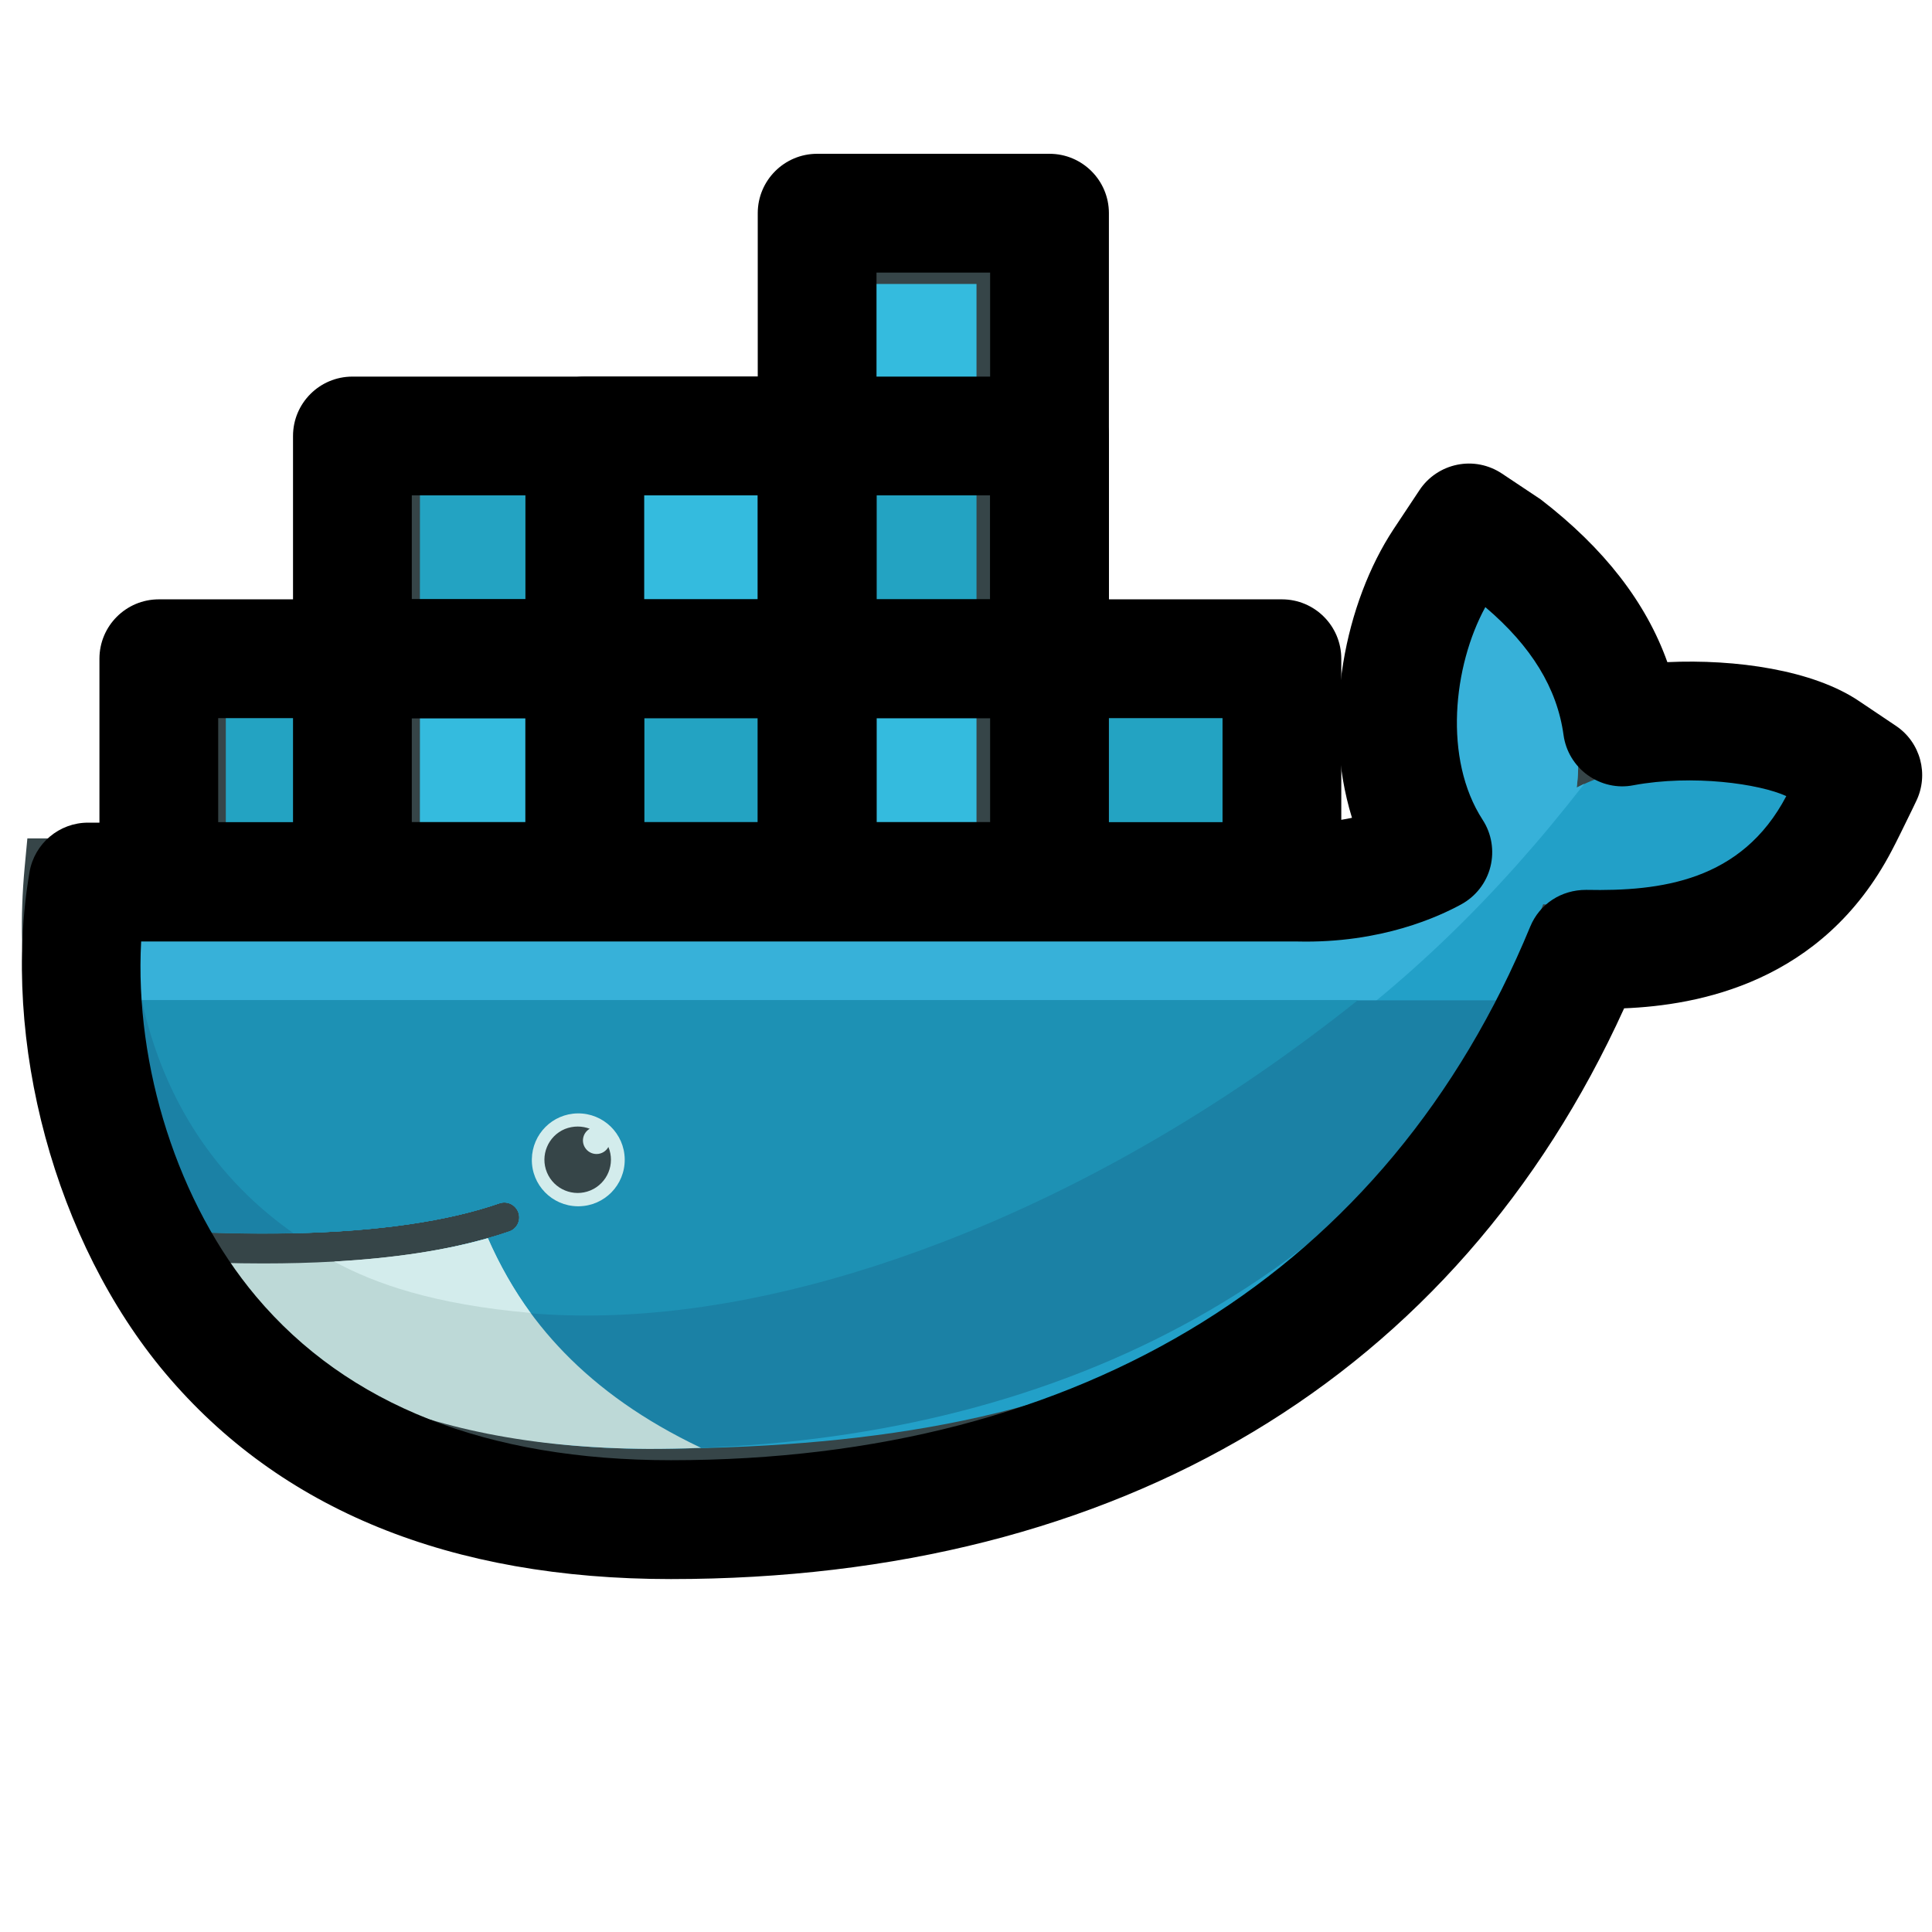 <svg xmlns="http://www.w3.org/2000/svg" xmlns:xlink="http://www.w3.org/1999/xlink" width="500" zoomAndPan="magnify" viewBox="0 0 375 375" height="500" preserveAspectRatio="xMidYMid meet" version="1.0"><path fill="#364548" d="M 195.828 124.203 L 233.512 124.203 L 233.512 162.734 L 252.57 162.734 C 261.375 162.734 258.547 175.566 266.875 172.738 C 270.965 171.355 275.559 169.418 279.602 166.988 C 274.285 160.043 271.562 151.281 270.766 142.629 C 269.676 130.871 272.055 115.562 280 106.359 L 283.969 101.777 L 288.684 105.574 C 300.566 115.117 310.57 128.461 312.324 143.676 C 326.633 139.465 343.43 140.461 356.047 147.746 L 361.227 150.73 L 358.508 156.047 C 347.84 176.871 325.539 183.312 303.73 182.176 C 271.102 263.445 211.949 287.516 125.82 287.516 C 81.328 287.516 40.492 270.887 17.258 231.402 L 16.871 230.758 L 13.477 223.871 C 5.621 206.488 3.008 187.461 4.777 168.434 L 5.312 162.73 L 37.543 162.73 L 37.543 124.203 L 75.227 124.203 L 75.227 86.516 L 150.598 86.516 L 150.598 48.832 L 195.828 48.832 Z M 195.828 124.203 " fill-opacity="1" fill-rule="nonzero"/><path fill="#22a0c8" d="M 306.035 152.867 C 308.559 133.223 293.863 117.809 284.75 110.477 C 274.254 122.617 272.609 154.449 289.102 167.852 C 279.91 176.012 272.41 169.02 252.57 169.02 L 11.047 169.02 C 9.125 189.734 12.754 208.809 21.051 225.133 L 23.805 230.156 C 25.539 233.109 27.445 235.965 29.488 238.703 C 39.418 239.348 48.578 239.562 56.953 239.379 C 73.414 239.008 86.848 237.074 97.02 233.539 C 98.559 233.062 100.172 233.922 100.648 235.445 C 101.109 236.902 100.34 238.473 98.91 239.008 C 97.559 239.484 96.145 239.918 94.684 240.332 C 86.676 242.621 78.07 244.16 66.988 244.852 C 67.652 244.867 66.297 244.941 66.297 244.941 C 65.914 244.973 65.438 245.02 65.07 245.035 C 60.703 245.281 56 245.328 51.176 245.328 C 45.902 245.328 40.723 245.234 34.914 244.926 L 34.762 245.02 C 54.879 267.641 86.355 281.199 125.789 281.199 C 209.258 281.199 268.184 258.605 299.535 175.52 C 321.773 177.809 343.152 172.125 352.883 153.141 C 337.422 144.242 317.5 147.102 306.035 152.867 Z M 306.035 152.867 " fill-opacity="1" fill-rule="nonzero"/><path fill="#37b1d9" d="M 306.035 152.867 C 308.559 133.223 293.863 117.809 284.75 110.477 C 274.254 122.617 272.609 154.449 289.102 167.852 C 279.91 176.012 272.41 169.02 252.57 169.02 L 25.34 169.02 C 24.355 200.742 36.129 224.809 56.953 239.379 C 73.414 239.008 86.848 237.074 97.02 233.539 C 98.559 233.062 100.172 233.922 100.648 235.445 C 101.109 236.902 100.34 238.473 98.91 239.008 C 97.559 239.484 96.145 239.918 94.684 240.332 C 86.676 242.621 77.332 244.359 66.25 245.035 L 65.977 244.773 C 94.375 259.344 135.582 259.297 182.793 241.145 C 235.738 220.797 273.148 196.453 307.527 152.113 C 307.035 152.375 306.527 152.621 306.035 152.867 Z M 306.035 152.867 " fill-opacity="1" fill-rule="nonzero"/><path fill="#1b81a5" d="M 11.492 194.18 C 13 205.273 16.242 215.664 21.051 225.117 L 23.805 230.141 C 25.539 233.094 27.445 235.949 29.488 238.688 C 39.418 239.332 48.578 239.547 56.953 239.363 C 73.414 238.996 86.848 237.059 97.02 233.523 C 98.559 233.047 100.172 233.906 100.648 235.43 C 101.109 236.891 100.34 238.457 98.91 238.996 C 97.559 239.473 96.145 239.902 94.684 240.316 C 86.676 242.605 77.379 244.25 66.297 244.926 C 65.914 244.957 65.254 244.957 64.867 244.973 C 60.504 245.219 55.848 245.371 51.02 245.371 C 45.75 245.371 40.371 245.266 34.578 244.973 C 54.695 267.598 86.355 281.215 125.805 281.215 C 197.27 281.215 259.438 254.086 295.523 194.164 L 11.492 194.164 Z M 11.492 194.18 " fill-opacity="1" fill-rule="nonzero"/><path fill="#1d91b4" d="M 27.523 194.18 C 31.797 213.664 42.062 228.957 56.969 239.363 C 73.43 238.996 86.863 237.059 97.035 233.523 C 98.574 233.047 100.188 233.906 100.664 235.43 C 101.125 236.891 100.355 238.457 98.926 238.996 C 97.574 239.473 96.16 239.902 94.699 240.316 C 86.691 242.605 77.211 244.25 66.113 244.926 C 94.516 259.496 135.598 259.281 182.809 241.145 C 211.379 230.172 238.875 213.836 263.543 194.148 L 27.523 194.148 Z M 27.523 194.18 " fill-opacity="1" fill-rule="nonzero"/><path fill="#23a3c2" d="M 43.828 130.488 L 76.488 130.488 L 76.488 163.148 L 43.828 163.148 Z M 46.551 133.207 L 49.133 133.207 L 49.133 160.426 L 46.551 160.426 Z M 51.391 133.207 L 54.062 133.207 L 54.062 160.426 L 51.391 160.426 Z M 56.34 133.207 L 59.012 133.207 L 59.012 160.426 L 56.34 160.426 Z M 61.289 133.207 L 63.961 133.207 L 63.961 160.426 L 61.289 160.426 Z M 66.238 133.207 L 68.91 133.207 L 68.91 160.426 L 66.238 160.426 Z M 71.184 133.207 L 73.766 133.207 L 73.766 160.426 L 71.184 160.426 Z M 81.512 92.801 L 114.172 92.801 L 114.172 125.461 L 81.496 125.461 Z M 84.234 95.523 L 86.816 95.523 L 86.816 122.742 L 84.234 122.742 Z M 89.074 95.523 L 91.75 95.523 L 91.75 122.742 L 89.074 122.742 Z M 94.023 95.523 L 96.699 95.523 L 96.699 122.742 L 94.023 122.742 Z M 98.973 95.523 L 101.645 95.523 L 101.645 122.742 L 98.973 122.742 Z M 103.922 95.523 L 106.594 95.523 L 106.594 122.742 L 103.922 122.742 Z M 108.871 95.523 L 111.453 95.523 L 111.453 122.742 L 108.871 122.742 Z M 108.871 95.523 " fill-opacity="1" fill-rule="nonzero"/><path fill="#34bbde" d="M 81.512 130.488 L 114.172 130.488 L 114.172 163.148 L 81.496 163.148 Z M 84.234 133.207 L 86.816 133.207 L 86.816 160.426 L 84.234 160.426 Z M 89.074 133.207 L 91.75 133.207 L 91.75 160.426 L 89.074 160.426 Z M 94.023 133.207 L 96.699 133.207 L 96.699 160.426 L 94.023 160.426 Z M 98.973 133.207 L 101.645 133.207 L 101.645 160.426 L 98.973 160.426 Z M 103.922 133.207 L 106.594 133.207 L 106.594 160.426 L 103.922 160.426 Z M 108.871 133.207 L 111.453 133.207 L 111.453 160.426 L 108.871 160.426 Z M 108.871 133.207 " fill-opacity="1" fill-rule="nonzero"/><path fill="#23a3c2" d="M 119.199 130.488 L 151.855 130.488 L 151.855 163.148 L 119.199 163.148 Z M 121.918 133.207 L 124.5 133.207 L 124.5 160.426 L 121.918 160.426 Z M 126.758 133.207 L 129.434 133.207 L 129.434 160.426 L 126.758 160.426 Z M 131.707 133.207 L 134.383 133.207 L 134.383 160.426 L 131.707 160.426 Z M 136.656 133.207 L 139.332 133.207 L 139.332 160.426 L 136.656 160.426 Z M 141.605 133.207 L 144.297 133.207 L 144.297 160.426 L 141.605 160.426 Z M 146.555 133.207 L 149.137 133.207 L 149.137 160.426 L 146.555 160.426 Z M 146.555 133.207 " fill-opacity="1" fill-rule="nonzero"/><path fill="#34bbde" d="M 119.199 92.801 L 151.855 92.801 L 151.855 125.461 L 119.199 125.461 Z M 121.918 95.523 L 124.5 95.523 L 124.5 122.742 L 121.918 122.742 Z M 126.758 95.523 L 129.434 95.523 L 129.434 122.742 L 126.758 122.742 Z M 131.707 95.523 L 134.383 95.523 L 134.383 122.742 L 131.707 122.742 Z M 136.656 95.523 L 139.332 95.523 L 139.332 122.742 L 136.656 122.742 Z M 141.605 95.523 L 144.297 95.523 L 144.297 122.742 L 141.605 122.742 Z M 146.555 95.523 L 149.137 95.523 L 149.137 122.742 L 146.555 122.742 Z M 156.883 130.488 L 189.539 130.488 L 189.539 163.148 L 156.883 163.148 Z M 159.602 133.207 L 162.184 133.207 L 162.184 160.426 L 159.602 160.426 Z M 164.445 133.207 L 167.117 133.207 L 167.117 160.426 L 164.445 160.426 Z M 169.391 133.207 L 172.066 133.207 L 172.066 160.426 L 169.391 160.426 Z M 174.34 133.207 L 177.016 133.207 L 177.016 160.426 L 174.34 160.426 Z M 179.289 133.207 L 181.965 133.207 L 181.965 160.426 L 179.289 160.426 Z M 184.238 133.207 L 186.82 133.207 L 186.82 160.426 L 184.238 160.426 Z M 184.238 133.207 " fill-opacity="1" fill-rule="nonzero"/><path fill="#23a3c2" d="M 156.883 92.801 L 189.539 92.801 L 189.539 125.461 L 156.883 125.461 Z M 159.602 95.523 L 162.184 95.523 L 162.184 122.742 L 159.602 122.742 Z M 164.445 95.523 L 167.117 95.523 L 167.117 122.742 L 164.445 122.742 Z M 169.391 95.523 L 172.066 95.523 L 172.066 122.742 L 169.391 122.742 Z M 174.34 95.523 L 177.016 95.523 L 177.016 122.742 L 174.34 122.742 Z M 179.289 95.523 L 181.965 95.523 L 181.965 122.742 L 179.289 122.742 Z M 184.238 95.523 L 186.82 95.523 L 186.82 122.742 L 184.238 122.742 Z M 184.238 95.523 " fill-opacity="1" fill-rule="nonzero"/><path fill="#34bbde" d="M 156.883 55.117 L 189.539 55.117 L 189.539 87.777 L 156.883 87.777 Z M 159.602 57.836 L 162.184 57.836 L 162.184 85.055 L 159.602 85.055 Z M 164.445 57.836 L 167.117 57.836 L 167.117 85.055 L 164.445 85.055 Z M 169.391 57.836 L 172.066 57.836 L 172.066 85.055 L 169.391 85.055 Z M 174.34 57.836 L 177.016 57.836 L 177.016 85.055 L 174.34 85.055 Z M 179.289 57.836 L 181.965 57.836 L 181.965 85.055 L 179.289 85.055 Z M 184.238 57.836 L 186.82 57.836 L 186.82 85.055 L 184.238 85.055 Z M 184.238 57.836 " fill-opacity="1" fill-rule="nonzero"/><path fill="#23a3c2" d="M 207.23 130.488 L 239.891 130.488 L 239.891 163.148 L 207.23 163.148 Z M 209.949 133.207 L 212.531 133.207 L 212.531 160.426 L 209.949 160.426 Z M 214.793 133.207 L 217.465 133.207 L 217.465 160.426 L 214.793 160.426 Z M 219.742 133.207 L 222.414 133.207 L 222.414 160.426 L 219.742 160.426 Z M 224.688 133.207 L 227.363 133.207 L 227.363 160.426 L 224.688 160.426 Z M 229.637 133.207 L 232.312 133.207 L 232.312 160.426 L 229.637 160.426 Z M 234.586 133.207 L 237.168 133.207 L 237.168 160.426 L 234.586 160.426 Z M 234.586 133.207 " fill-opacity="1" fill-rule="nonzero"/><path fill="#d3ecec" d="M 112.129 216.109 C 117.109 216.047 121.195 220.027 121.258 225.008 C 121.32 229.988 117.34 234.074 112.359 234.137 C 112.281 234.137 112.188 234.137 112.113 234.137 C 107.133 234.074 103.152 229.988 103.23 225.008 C 103.305 220.105 107.242 216.172 112.129 216.109 Z M 112.129 216.109 " fill-opacity="1" fill-rule="nonzero"/><path fill="#364548" d="M 112.129 218.66 C 112.957 218.66 113.742 218.816 114.465 219.09 C 113.203 219.828 112.773 221.426 113.512 222.688 C 113.988 223.504 114.848 223.992 115.785 223.992 C 116.785 223.992 117.645 223.441 118.09 222.625 C 119.457 225.914 117.891 229.695 114.602 231.062 C 111.312 232.43 107.531 230.863 106.164 227.574 C 104.797 224.285 106.363 220.504 109.652 219.137 C 110.438 218.828 111.281 218.66 112.129 218.66 Z M 112.129 218.66 " fill-opacity="1" fill-rule="nonzero"/><path fill="#bdd9d7" d="M 136.074 281.027 C 113.758 270.441 101.508 256.039 94.699 240.332 C 86.414 242.699 76.441 244.203 64.867 244.867 C 60.504 245.109 55.926 245.234 51.113 245.234 C 45.566 245.234 39.711 245.066 33.578 244.742 C 54.051 265.199 79.223 280.938 125.836 281.23 C 129.266 281.23 132.676 281.168 136.074 281.027 Z M 136.074 281.027 " fill-opacity="1" fill-rule="nonzero"/><path fill="#d3ecec" d="M 102.984 254.84 C 99.895 250.645 96.898 245.387 94.699 240.332 C 86.414 242.699 76.441 244.219 64.867 244.867 C 72.828 249.184 84.203 253.18 102.984 254.84 Z M 102.984 254.84 " fill-opacity="1" fill-rule="nonzero"/><path fill="#000000" d="M 130.234 306.496 C 87.43 306.496 54.387 293.047 32.055 266.504 C 10.707 241.113 0.137 202.047 5.73 169.266 C 6.684 163.73 11.477 159.676 17.086 159.676 L 251.938 159.676 C 256.012 159.828 259.453 159.352 262.418 158.738 C 256.41 139.277 261.191 116.84 270.457 102.762 L 275.516 95.141 C 277.203 92.586 279.848 90.82 282.844 90.207 C 285.871 89.59 288.961 90.219 291.512 91.91 L 299.074 96.953 C 311.387 106.434 319.5 116.949 323.633 128.52 C 336.883 127.906 351.914 130.043 360.844 136.082 L 367.988 140.879 C 372.77 144.074 374.445 150.312 371.938 155.492 L 371.156 157.121 C 369.879 159.75 368.02 163.562 367.16 165.16 C 353.695 190.859 329.473 195.129 315.242 195.715 C 282.738 267.242 217.344 306.496 130.234 306.496 Z M 27.398 182.727 C 26.094 206.934 34.516 233.602 49.715 251.66 C 67.465 272.746 94.547 283.426 130.246 283.426 C 210.242 283.426 269.473 246.648 297.016 179.855 C 298.828 175.473 303.023 172.707 307.895 172.723 C 322.297 173.016 338.035 171.062 346.719 154.523 C 341.539 152.145 328.582 150.27 317.039 152.418 C 313.969 153.035 310.738 152.297 308.172 150.453 C 305.605 148.609 303.914 145.797 303.484 142.676 C 302.242 133.609 297.262 125.445 288.301 117.84 C 282.062 129.242 280.109 147.301 287.777 159.121 C 289.531 161.809 290.07 165.129 289.285 168.25 C 288.5 171.371 286.426 174.012 283.598 175.551 C 279.434 177.809 268.215 183.145 251.77 182.742 L 27.398 182.742 Z M 27.398 182.727 " fill-opacity="1" fill-rule="nonzero"/><path fill="#000000" d="M 248.82 182.637 L 30.828 182.637 C 24.465 182.637 19.301 177.473 19.301 171.109 L 19.301 127.859 C 19.301 121.496 24.465 116.332 30.828 116.332 L 248.82 116.332 C 255.18 116.332 260.344 121.496 260.344 127.859 L 260.344 171.109 C 260.344 177.473 255.18 182.637 248.82 182.637 Z M 42.352 159.582 L 237.293 159.582 L 237.293 139.387 L 42.352 139.387 Z M 42.352 159.582 " fill-opacity="1" fill-rule="nonzero"/><path fill="#000000" d="M 203.711 139.387 L 68.402 139.387 C 62.039 139.387 56.875 134.223 56.875 127.859 L 56.875 84.625 C 56.875 78.262 62.039 73.098 68.402 73.098 L 203.711 73.098 C 210.074 73.098 215.238 78.262 215.238 84.625 L 215.238 127.859 C 215.238 134.238 210.074 139.387 203.711 139.387 Z M 79.93 116.332 L 192.184 116.332 L 192.184 96.152 L 79.93 96.152 Z M 79.93 116.332 " fill-opacity="1" fill-rule="nonzero"/><path fill="#000000" d="M 203.711 182.637 L 158.602 182.637 C 152.242 182.637 147.078 177.473 147.078 171.109 L 147.078 41.379 C 147.078 35.016 152.242 29.852 158.602 29.852 L 203.711 29.852 C 210.074 29.852 215.238 35.016 215.238 41.379 L 215.238 171.109 C 215.238 177.473 210.074 182.637 203.711 182.637 Z M 170.129 159.582 L 192.184 159.582 L 192.184 52.906 L 170.129 52.906 Z M 170.129 159.582 " fill-opacity="1" fill-rule="nonzero"/><path fill="#000000" d="M 158.602 182.637 L 113.512 182.637 C 107.148 182.637 101.984 177.473 101.984 171.109 L 101.984 84.625 C 101.984 78.262 107.148 73.098 113.512 73.098 L 158.617 73.098 C 164.98 73.098 170.145 78.262 170.145 84.625 L 170.145 171.109 C 170.129 177.473 164.98 182.637 158.602 182.637 Z M 125.039 159.582 L 147.094 159.582 L 147.094 96.152 L 125.039 96.152 Z M 125.039 159.582 " fill-opacity="1" fill-rule="nonzero"/><path fill="#000000" d="M 113.512 182.637 L 68.402 182.637 C 62.039 182.637 56.875 177.473 56.875 171.109 L 56.875 127.859 C 56.875 121.496 62.039 116.332 68.402 116.332 L 113.512 116.332 C 119.875 116.332 125.039 121.496 125.039 127.859 L 125.039 171.109 C 125.039 177.473 119.875 182.637 113.512 182.637 Z M 79.93 159.582 L 101.984 159.582 L 101.984 139.387 L 79.93 139.387 Z M 79.93 159.582 " fill-opacity="1" fill-rule="nonzero"/></svg>